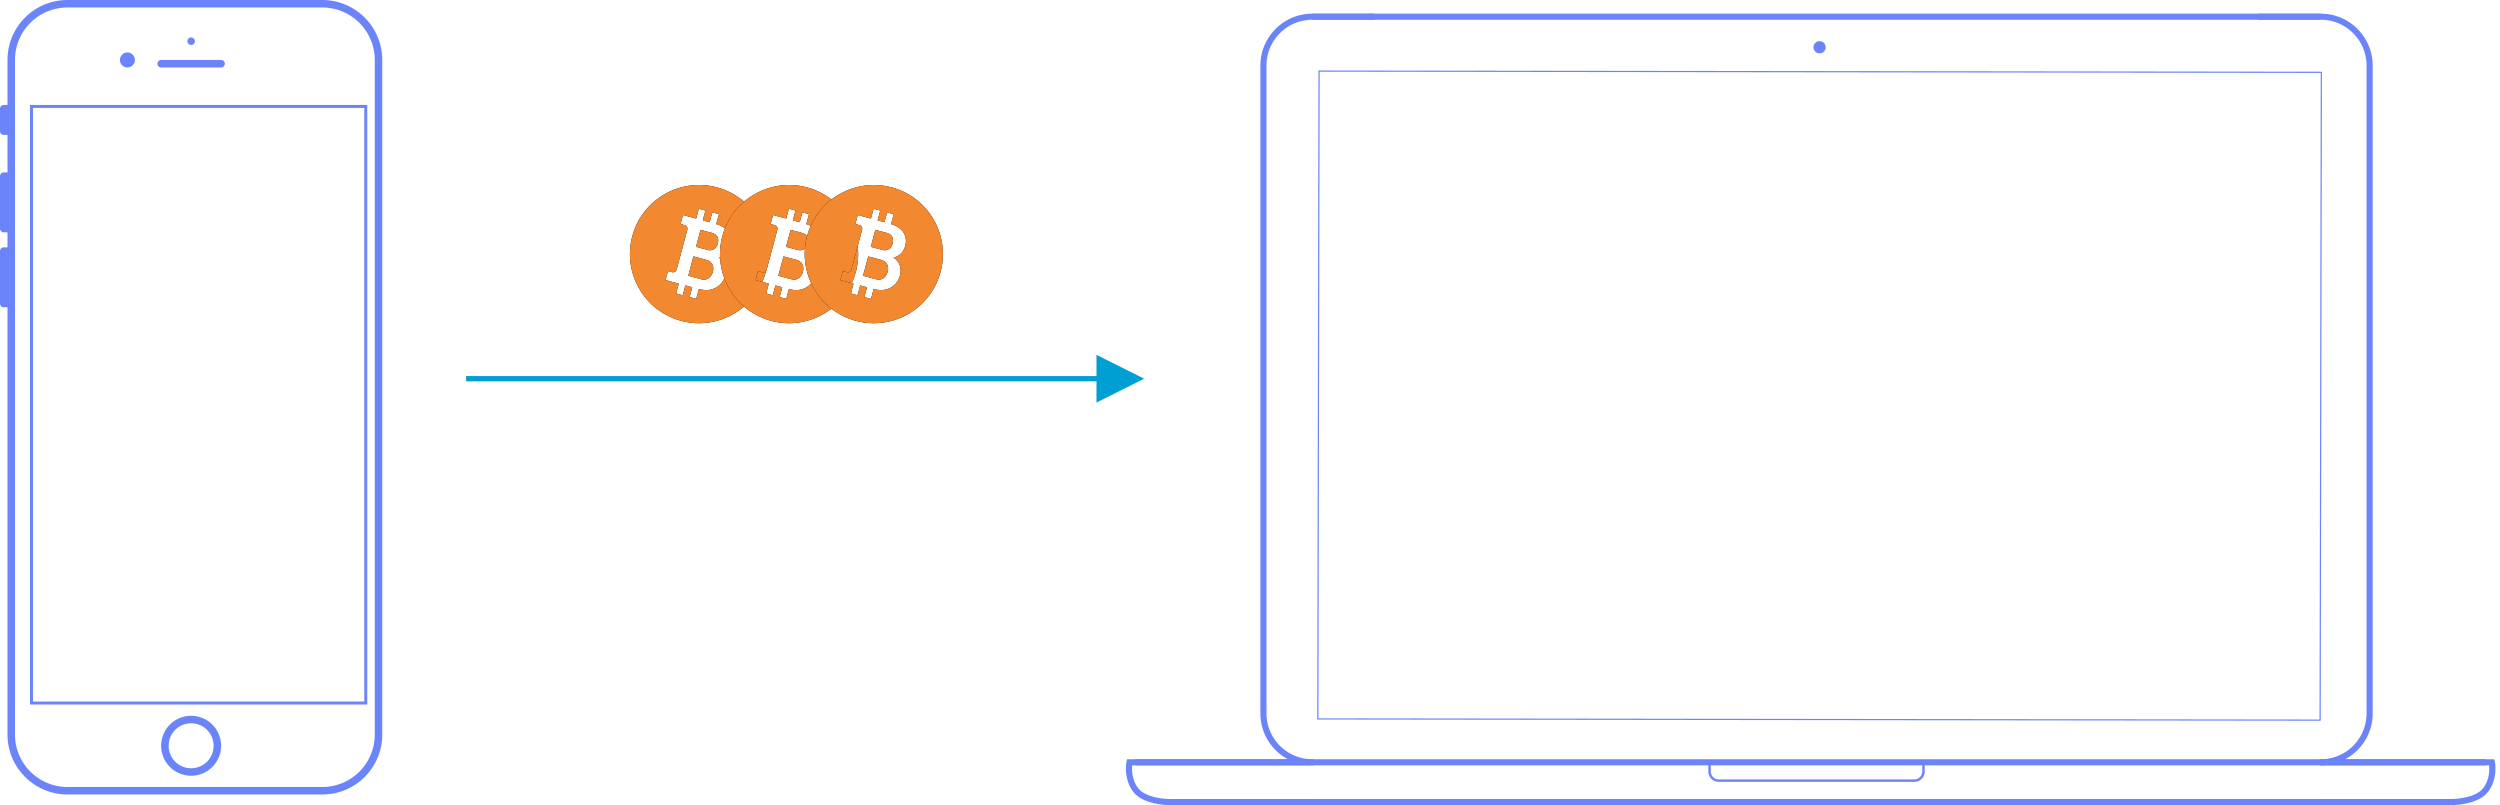 <svg xmlns="http://www.w3.org/2000/svg" xmlns:xlink="http://www.w3.org/1999/xlink" width="472" height="152"><defs><path id="b" d="M15.07 16.663h2.472c1.153 0 1.84.769 1.812 1.867 0 .797-.357 1.51-1.016 1.785-.247.11-.604.138-.906.138H15.07v-3.79zm3.076-4.998c.494.274.741.824.741 1.455 0 .989-.576 1.675-1.565 1.675H15.07v-3.323h1.977c.44 0 .824.055 1.099.193zm-.494 10.682v1.923H16.36v-1.923h-1.346v1.923h-1.29v-1.923h-2.582V20.59h.796a.71.71 0 0 0 .714-.714v-7.772a.709.709 0 0 0-.714-.714h-.796V9.633h2.581V7.71h1.291v1.923h1.346V7.71h1.29v1.95c.66.027 1.181.11 1.703.33 1.154.439 1.95 1.51 1.95 2.938 0 1.208-.55 2.197-1.565 2.719 1.428.467 2.06 1.702 2.06 3.048-.028 1.73-1.182 2.993-2.555 3.433a5.31 5.31 0 0 1-1.592.22zm-14.72-6.37c0 7.194 5.85 13.044 13.044 13.044 7.195 0 13.045-5.85 13.045-13.045S23.17 2.932 15.976 2.932 2.932 8.782 2.932 15.976z"/><filter id="a" width="123%" height="123%" x="-11.5%" y="-11.5%" filterUnits="objectBoundingBox"><feOffset in="SourceAlpha" result="shadowOffsetOuter1"/><feGaussianBlur in="shadowOffsetOuter1" result="shadowBlurOuter1" stdDeviation="1"/><feColorMatrix in="shadowBlurOuter1" values="0 0 0 0 0 0 0 0 0 0 0 0 0 0 0 0 0 0 0.2 0"/></filter><path id="d" d="M32.07 16.663h2.472c1.153 0 1.84.769 1.812 1.867 0 .797-.357 1.51-1.016 1.785-.247.11-.604.138-.906.138H32.07v-3.79zm3.076-4.998c.494.274.741.824.741 1.455 0 .989-.576 1.675-1.565 1.675H32.07v-3.323h1.977c.44 0 .824.055 1.099.193zm-.494 10.682v1.923H33.36v-1.923h-1.346v1.923h-1.29v-1.923h-2.582V20.59h.796a.71.71 0 0 0 .714-.714v-7.772a.709.709 0 0 0-.714-.714h-.796V9.633h2.581V7.71h1.291v1.923h1.346V7.71h1.29v1.95c.66.027 1.181.11 1.703.33 1.154.439 1.95 1.51 1.95 2.938 0 1.208-.55 2.197-1.565 2.719 1.428.467 2.06 1.702 2.06 3.048-.028 1.73-1.182 2.993-2.555 3.433a5.31 5.31 0 0 1-1.592.22zm-14.72-6.37c0 7.194 5.85 13.044 13.044 13.044 7.195 0 13.045-5.85 13.045-13.045S40.17 2.932 32.976 2.932s-13.044 5.85-13.044 13.044z"/><filter id="c" width="123%" height="123%" x="-11.5%" y="-11.5%" filterUnits="objectBoundingBox"><feOffset in="SourceAlpha" result="shadowOffsetOuter1"/><feGaussianBlur in="shadowOffsetOuter1" result="shadowBlurOuter1" stdDeviation="1"/><feColorMatrix in="shadowBlurOuter1" values="0 0 0 0 0 0 0 0 0 0 0 0 0 0 0 0 0 0 0.2 0"/></filter><path id="f" d="M48.07 16.663h2.472c1.153 0 1.84.769 1.812 1.867 0 .797-.357 1.51-1.016 1.785-.247.11-.604.138-.906.138H48.07v-3.79zm3.076-4.998c.494.274.741.824.741 1.455 0 .989-.576 1.675-1.565 1.675H48.07v-3.323h1.977c.44 0 .824.055 1.099.193zm-.494 10.682v1.923H49.36v-1.923h-1.346v1.923h-1.29v-1.923h-2.582V20.59h.796a.71.71 0 0 0 .714-.714v-7.772a.709.709 0 0 0-.714-.714h-.796V9.633h2.581V7.71h1.291v1.923h1.346V7.71h1.29v1.95c.66.027 1.181.11 1.703.33 1.154.439 1.95 1.51 1.95 2.938 0 1.208-.55 2.197-1.565 2.719 1.428.467 2.06 1.702 2.06 3.048-.028 1.73-1.182 2.993-2.555 3.433a5.31 5.31 0 0 1-1.592.22zm-14.72-6.37c0 7.194 5.85 13.044 13.044 13.044 7.195 0 13.045-5.85 13.045-13.045S56.17 2.932 48.976 2.932s-13.044 5.85-13.044 13.044z"/><filter id="e" width="123%" height="123%" x="-11.5%" y="-11.5%" filterUnits="objectBoundingBox"><feOffset in="SourceAlpha" result="shadowOffsetOuter1"/><feGaussianBlur in="shadowOffsetOuter1" result="shadowBlurOuter1" stdDeviation="1"/><feColorMatrix in="shadowBlurOuter1" values="0 0 0 0 0 0 0 0 0 0 0 0 0 0 0 0 0 0 0.2 0"/></filter></defs><g fill="none" fill-rule="evenodd"><g fill="#6C84FA"><path fill-rule="nonzero" d="M5.66 20.377l.566-.566V133.02l-.566-.566h63.68l-.566.566V19.81l.566.566H5.66zm63.68-.566V133.02H5.66V19.81h63.68zm-45.283-7.075a1.415 1.415 0 1 0 0-2.83 1.415 1.415 0 0 0 0 2.83zM36.085 8.49a.708.708 0 1 0 0-1.416.708.708 0 0 0 0 1.416zm-6.368 3.537c0-.39.315-.707.703-.707h11.33c.388 0 .703.314.703.707a.706.706 0 0 1-.703.708H30.42a.703.703 0 0 1-.703-.708zm12.028 128.774a5.66 5.66 0 1 0-11.32 0 5.66 5.66 0 0 0 11.32 0zm-9.905 0a4.245 4.245 0 1 1 8.49 0 4.245 4.245 0 0 1-8.49 0zM2.83 138.68c0 5.465 4.441 9.905 9.914 9.905H60.84c5.483 0 9.914-4.43 9.914-9.905V11.32c0-5.465-4.442-9.905-9.914-9.905H12.744c-5.483 0-9.914 4.43-9.914 9.905v127.36zM12.744 0H60.84c6.258 0 11.33 5.077 11.33 11.32v127.36c0 6.252-5.06 11.32-11.329 11.32H12.744c-6.257 0-11.329-5.077-11.329-11.32V11.32C1.415 5.068 6.475 0 12.744 0zM0 20.505c0-.383.328-.694.708-.694h.707v5.66H.708A.697.697 0 0 1 0 24.779v-4.273zm0 12.75c0-.39.328-.708.708-.708h.707v11.32H.708A.714.714 0 0 1 0 43.16v-9.905zm0 14.151c0-.39.328-.708.708-.708h.707v11.32H.708A.714.714 0 0 1 0 57.312v-9.905z"/><g transform="translate(212 2)"><path fill-rule="nonzero" d="M226.154 1.73c4.779 0 8.654 3.879 8.654 8.66v122.297a8.658 8.658 0 0 1-8.657 8.66.577.577 0 1 0-.007 1.154c5.426-.001 9.818-4.394 9.818-9.814V10.39c0-5.418-4.392-9.813-9.808-9.813h-11.539a.577.577 0 1 0 0 1.154h11.539zM35.769.578c-5.416 0-9.807 4.395-9.807 9.813v122.297c0 5.42 4.392 9.813 9.81 9.813a.577.577 0 1 0 .007-1.154 8.66 8.66 0 0 1-8.664-8.66V10.39c0-4.781 3.875-8.66 8.654-8.66h11.539a.577.577 0 0 0 0-1.153H35.769z"/><path fill-rule="nonzero" d="M226.154 11.77l-.23 122.076-189-.23.23-122.078 189 .231zM36.692 133.845l189.462.23.23-122.538-189.46-.23-.232 122.538z"/><path d="M35.769.577h190.385v1.154H35.769z"/><circle cx="131.538" cy="6.923" r="1.154"/><path fill-rule="nonzero" d="M151.154 142.154l-.23-.23v1.73c0 .83-.67 1.5-1.505 1.5h-36.914a1.498 1.498 0 0 1-1.505-1.5v-1.73l-.23.23h40.384zm-40.616-.462v1.961a1.96 1.96 0 0 0 1.967 1.962h36.914a1.96 1.96 0 0 0 1.966-1.961v-1.962h-40.846z"/><path d="M2.308 141.346h255v1.154h-255zm33.461 7.5h190.385V150H35.769z"/><path fill-rule="nonzero" d="M1.246 141.346H.773l-.093.464a4.705 4.705 0 0 0-.053.366c-.142 1.244-.023 2.643.557 3.983.2.461.45.897.754 1.303.687.915 1.774 1.553 3.143 1.975.804.247 1.66.405 2.514.493a14.275 14.275 0 0 0 1.151.07h29.908v-1.154H8.746a11 11 0 0 1-1.033-.064 12.044 12.044 0 0 1-2.293-.448c-1.157-.356-2.042-.876-2.558-1.565a5.262 5.262 0 0 1-.62-1.069c-.487-1.127-.59-2.333-.469-3.393.016-.136.03-.228.039-.27l-.566.463h33.946v-1.154H1.246zm257.216 1.154l-.566-.464c.008.043.023.135.038.27.121 1.061.019 2.267-.47 3.394-.164.38-.37.738-.618 1.07-.516.688-1.401 1.208-2.558 1.564-.725.223-1.509.367-2.293.448a11 11 0 0 1-1.033.064h-29.424V150h29.424a14.275 14.275 0 0 0 1.151-.07 13.17 13.17 0 0 0 2.514-.493c1.369-.422 2.455-1.06 3.142-1.975.304-.406.555-.842.754-1.303.581-1.34.7-2.739.558-3.983a4.705 4.705 0 0 0-.054-.366l-.092-.464h-32.781v1.154h32.308z"/></g></g><g transform="rotate(15 -47.556 472.53)"><use fill="#000" filter="url(#a)" xlink:href="#b"/><use fill="#F28931" xlink:href="#b"/></g><g transform="rotate(15 -30.556 472.53)"><use fill="#000" filter="url(#c)" xlink:href="#d"/><use fill="#F28931" xlink:href="#d"/></g><g transform="rotate(15 -14.556 472.53)"><use fill="#000" filter="url(#e)" xlink:href="#f"/><use fill="#F28931" xlink:href="#f"/></g><path fill="#009FD3" fill-rule="nonzero" d="M216.016 71.5l-9-4.5v9l9-4.5zM88.5 72h119.516v-1H88v1h.5z"/></g></svg>